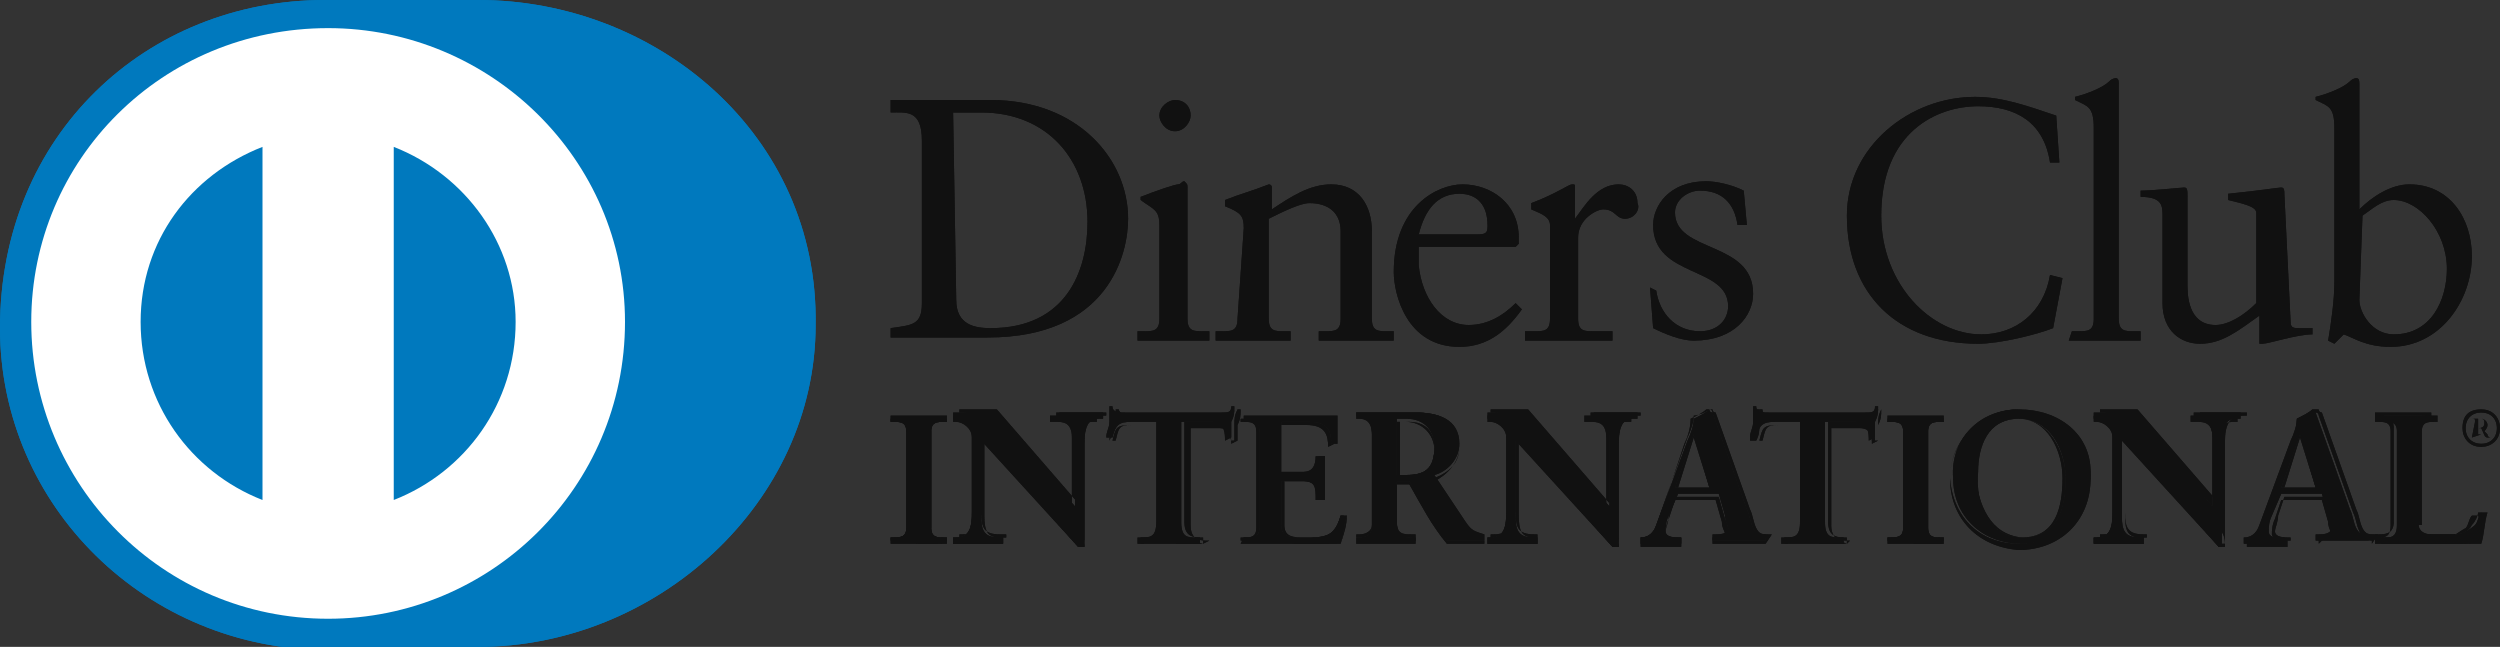 <?xml version="1.0" encoding="utf-8"?>
<!-- Generator: Adobe Illustrator 25.0.1, SVG Export Plug-In . SVG Version: 6.00 Build 0)  -->
<svg version="1.1" id="Layer_1" xmlns="http://www.w3.org/2000/svg" xmlns:xlink="http://www.w3.org/1999/xlink" x="0px" y="0px"
	 width="80px" height="20.7px" viewBox="0 0 80 20.7" style="enable-background:new 0 0 80 20.7;" xml:space="preserve">
<rect x="0" y="0" width="80" height="20.7" fill="#333333" stroke="none"/>
<style type="text/css">
	.st0{fill:#0079BE;}
	.st1{fill:#FFFFFF;}
	.st2{fill:#111111;}
</style>
<g id="__x0023_Layer_x0020_1">
	<path class="st0" d="M15.3,20.7c5.7,0,10.8-4.6,10.8-10.3C26.2,4.3,21,0,15.3,0h-4.9C4.7,0,0,4.3,0,10.5c0,5.7,4.7,10.3,10.5,10.3
		H15.3z"/>
	<path class="st1" d="M10.5,0.9C5.2,0.9,1,5.1,1,10.3c0,5.2,4.2,9.5,9.5,9.5c5.2,0,9.5-4.2,9.5-9.5C20,5.1,15.7,0.9,10.5,0.9z
		 M4.5,10.3L4.5,10.3c0-2.6,1.6-4.7,3.9-5.6V16C6.1,15.1,4.5,12.9,4.5,10.3z M12.6,16L12.6,16V4.7c2.3,0.9,3.9,3.1,3.9,5.6
		C16.5,12.9,14.9,15.1,12.6,16z"/>
	<path class="st2" d="M29.5,4.5c0-1-0.5-0.9-1-0.9V3.2c0.4,0,0.9,0,1.3,0c0.5,0,1.1,0,1.9,0c2.8,0,4.4,1.9,4.4,3.8
		c0,1.1-0.6,3.8-4.5,3.8c-0.6,0-1.1,0-1.6,0c-0.5,0-1,0-1.5,0v-0.3c0.7-0.1,1-0.1,1-0.8L29.5,4.5L29.5,4.5z M30.6,9.6L30.6,9.6
		c0,0.8,0.6,0.9,1.1,0.9c2.4,0,3.1-1.8,3.1-3.4c0-2-1.3-3.5-3.4-3.5c-0.4,0-0.7,0-0.9,0L30.6,9.6L30.6,9.6z"/>
	<path class="st2" d="M36.4,10.6h0.2c0.3,0,0.5,0,0.5-0.4v-3c0-0.5-0.2-0.5-0.6-0.8V6.3c0.5-0.2,1.1-0.4,1.2-0.4
		c0.1,0,0.1-0.1,0.2-0.1C38,5.9,38,5.9,38,6v4.2c0,0.4,0.2,0.4,0.5,0.4h0.2v0.3c-0.4,0-0.8,0-1.1,0c-0.4,0-0.8,0-1.2,0L36.4,10.6
		L36.4,10.6z M37.6,4.2L37.6,4.2c-0.3,0-0.5-0.3-0.5-0.5c0-0.3,0.3-0.5,0.5-0.5c0.3,0,0.5,0.2,0.5,0.5C38.1,3.9,37.9,4.2,37.6,4.2z"
		/>
	<path class="st2" d="M39.8,7.3c0-0.4-0.1-0.5-0.6-0.7V6.4c0.5-0.2,0.9-0.3,1.4-0.5c0,0,0.1,0,0.1,0.1v0.7c0.6-0.4,1.2-0.8,1.9-0.8
		c0.9,0,1.3,0.7,1.3,1.5v2.8c0,0.4,0.2,0.4,0.5,0.4h0.2v0.3c-0.4,0-0.8,0-1.2,0c-0.4,0-0.8,0-1.2,0v-0.3h0.2c0.3,0,0.5,0,0.5-0.4
		V7.4c0-0.6-0.4-0.9-1-0.9c-0.3,0-0.9,0.3-1.3,0.5v3.2c0,0.4,0.2,0.4,0.5,0.4h0.2v0.3c-0.4,0-0.8,0-1.2,0c-0.4,0-0.8,0-1.2,0v-0.3
		h0.2c0.3,0,0.5,0,0.5-0.4L39.8,7.3L39.8,7.3z"/>
	<path class="st2" d="M45.4,7.9c0,0.1,0,0.3,0,0.6c0.1,1,0.7,1.9,1.6,1.9c0.6,0,1.1-0.3,1.5-0.7l0.2,0.2c-0.5,0.7-1.1,1.2-2,1.2
		c-1.7,0-2.1-1.7-2.1-2.4c0-2.1,1.4-2.8,2.2-2.8c0.9,0,1.8,0.6,1.8,1.7c0,0.1,0,0.1,0,0.2l-0.1,0.1H45.4L45.4,7.9z M47.3,7.5
		L47.3,7.5c0.3,0,0.3-0.1,0.3-0.3c0-0.6-0.3-1-0.9-1c-0.7,0-1.1,0.5-1.3,1.3H47.3L47.3,7.5z"/>
	<path class="st2" d="M48.8,10.6h0.3c0.3,0,0.5,0,0.5-0.4V7.2c0-0.3-0.4-0.4-0.6-0.5V6.5c0.8-0.3,1.2-0.6,1.3-0.6
		c0.1,0,0.1,0,0.1,0.1v1h0c0.3-0.4,0.7-1.1,1.4-1.1c0.3,0,0.6,0.2,0.6,0.6C52.5,6.7,52.3,7,52,7c-0.3,0-0.3-0.3-0.7-0.3
		c-0.2,0-0.8,0.3-0.8,0.9v2.6c0,0.4,0.2,0.4,0.5,0.4h0.6v0.3c-0.6,0-1.1,0-1.5,0c-0.4,0-0.9,0-1.3,0L48.8,10.6L48.8,10.6z"/>
	<path class="st2" d="M53,9.3c0.1,0.7,0.6,1.3,1.4,1.3c0.6,0,0.9-0.4,0.9-0.8c0-1.3-2.4-0.9-2.4-2.6c0-0.6,0.5-1.4,1.7-1.4
		c0.3,0,0.8,0.1,1.2,0.3l0.1,1.1h-0.3c-0.1-0.7-0.5-1.1-1.2-1.1c-0.4,0-0.8,0.3-0.8,0.7c0,1.3,2.5,0.9,2.5,2.6
		c0,0.7-0.6,1.5-1.9,1.5c-0.4,0-0.9-0.2-1.3-0.4l-0.1-1.3L53,9.3L53,9.3z"/>
	<path class="st2" d="M65.9,5.2h-0.3c-0.2-1.3-1.1-1.8-2.3-1.8c-1.3,0-3.1,0.8-3.1,3.5c0,2.2,1.6,3.8,3.2,3.8c1.1,0,2-0.7,2.2-1.9
		L66,8.9l-0.3,1.6C65.2,10.7,64,11,63.3,11c-2.6,0-4.2-1.6-4.2-4.1c0-2.2,2-3.8,4.1-3.8c0.9,0,1.7,0.3,2.6,0.6L65.9,5.2L65.9,5.2z"
		/>
	<path class="st2" d="M66.3,10.6h0.2c0.3,0,0.5,0,0.5-0.4V4.1c0-0.7-0.2-0.7-0.6-0.9V3.1c0.4-0.1,0.9-0.3,1.1-0.5
		c0.1-0.1,0.2-0.1,0.2-0.1c0.1,0,0.1,0.1,0.1,0.2v7.5c0,0.4,0.2,0.4,0.5,0.4h0.2v0.3c-0.4,0-0.8,0-1.1,0c-0.4,0-0.8,0-1.2,0
		L66.3,10.6L66.3,10.6z"/>
	<path class="st2" d="M73.3,10.3c0,0.2,0.1,0.2,0.3,0.2c0.1,0,0.3,0,0.4,0v0.2c-0.5,0-1.4,0.3-1.6,0.3l-0.1,0v-0.9
		c-0.7,0.5-1.2,0.9-1.9,0.9c-0.6,0-1.2-0.4-1.2-1.3V6.9c0-0.3,0-0.6-0.7-0.6V6.1c0.4,0,1.3-0.1,1.4-0.1c0.1,0,0.1,0.1,0.1,0.3v2.8
		c0,0.3,0,1.3,0.9,1.3c0.4,0,0.9-0.3,1.3-0.7V6.8c0-0.2-0.5-0.3-0.9-0.4V6.2c1-0.1,1.6-0.2,1.7-0.2c0.1,0,0.1,0.1,0.1,0.2L73.3,10.3
		L73.3,10.3z"/>
	<path class="st2" d="M75.5,6.7c0.4-0.4,1-0.8,1.6-0.8c1.3,0,2,1.1,2,2.3c0,1.4-1,2.9-2.6,2.9c-0.8,0-1.2-0.3-1.5-0.4l-0.3,0.3
		l-0.2-0.1c0.1-0.6,0.2-1.3,0.2-1.9V4.1c0-0.7-0.2-0.7-0.6-0.9V3.1c0.4-0.1,0.9-0.3,1.1-0.5c0.1-0.1,0.2-0.1,0.2-0.1
		c0.1,0,0.1,0.1,0.1,0.2L75.5,6.7L75.5,6.7L75.5,6.7z M75.5,9.6L75.5,9.6c0,0.4,0.4,1.1,1.1,1.1c1.2,0,1.7-1.1,1.7-2.1
		c0-1.2-0.9-2.2-1.7-2.2c-0.4,0-0.7,0.3-1,0.5L75.5,9.6L75.5,9.6z"/>
	<path class="st2" d="M28.5,17.2L28.5,17.2c0.3,0,0.5,0,0.5-0.3v-3.1c0-0.3-0.2-0.3-0.4-0.3h-0.1v-0.2c0.2,0,0.6,0,0.9,0
		c0.3,0,0.7,0,0.9,0v0.2h-0.1c-0.2,0-0.4,0-0.4,0.3v3.1c0,0.3,0.2,0.3,0.4,0.3h0.1v0.2c-0.3,0-0.6,0-0.9,0c-0.3,0-0.6,0-0.9,0
		L28.5,17.2L28.5,17.2z"/>
	<path class="st2" d="M30.3,17.4c-0.3,0-0.6,0-0.9,0c-0.3,0-0.6,0-0.9,0h0v0v-0.2v0h0h0.1c0.2,0,0.4,0,0.4-0.3v-3.1
		c0-0.3-0.2-0.3-0.4-0.3h-0.1v0v-0.2h0c0.2,0,0.6,0,0.9,0c0.3,0,0.7,0,0.9,0h0v0v0.2h0h-0.1c-0.2,0-0.4,0-0.4,0.3v3.1
		c0,0.3,0.2,0.3,0.4,0.3h0.1v0L30.3,17.4L30.3,17.4L30.3,17.4z M30.3,17.4L30.3,17.4v-0.1h-0.1c-0.2,0-0.5,0-0.5-0.4v-3.1
		c0-0.3,0.3-0.4,0.5-0.4h0.1v-0.1c-0.3,0-0.6,0-0.9,0c-0.3,0-0.6,0-0.9,0v0.1h0.1c0.2,0,0.5,0,0.5,0.4v3.1c0,0.3-0.3,0.4-0.5,0.4
		h-0.1v0.1c0.2,0,0.6,0,0.8,0C29.6,17.3,30,17.4,30.3,17.4L30.3,17.4z"/>
	<path class="st2" d="M34.4,16.2L34.4,16.2l0-2.2c0-0.5-0.3-0.6-0.5-0.6h-0.1v-0.2c0.3,0,0.6,0,0.8,0c0.2,0,0.5,0,0.7,0v0.2h-0.1
		c-0.2,0-0.5,0-0.5,0.8v2.7c0,0.2,0,0.4,0,0.6h-0.2l-3.1-3.4v2.4c0,0.5,0.1,0.7,0.6,0.7h0.1v0.2c-0.3,0-0.5,0-0.8,0
		c-0.3,0-0.5,0-0.8,0v-0.2h0.1c0.4,0,0.5-0.3,0.5-0.8v-2.5c0-0.3-0.3-0.5-0.5-0.5h-0.1v-0.2c0.2,0,0.5,0,0.7,0c0.2,0,0.4,0,0.5,0
		L34.4,16.2L34.4,16.2z"/>
	<path class="st2" d="M34.7,17.5l-0.2,0l-3-3.4v2.4c0,0.5,0.1,0.7,0.5,0.7h0.1v0v0.2h0c-0.3,0-0.5,0-0.8,0c-0.3,0-0.5,0-0.8,0h0v0
		v-0.2h0h0.1c0.4,0,0.5-0.3,0.5-0.7v-2.5c0-0.3-0.3-0.5-0.5-0.5h-0.1v0v-0.2h0c0.2,0,0.5,0,0.7,0c0.2,0,0.3,0,0.5,0l2.6,2.9V14
		c0-0.5-0.3-0.5-0.5-0.5h-0.2v0v-0.2h0c0.3,0,0.6,0,0.8,0c0.2,0,0.5,0,0.7,0h0v0v0.2h0h-0.1c-0.2,0-0.5,0-0.5,0.7v2.7
		C34.7,17.1,34.7,17.3,34.7,17.5L34.7,17.5L34.7,17.5L34.7,17.5z M34.5,17.4L34.5,17.4h0.2c0-0.2,0-0.4,0-0.6v-2.7
		c0-0.7,0.3-0.8,0.6-0.8h0.1v-0.1c-0.2,0-0.5,0-0.7,0c-0.3,0-0.5,0-0.8,0l0,0.1h0.1c0.2,0,0.5,0.1,0.5,0.6l0,2.2l0,0l0,0l-2.6-3
		c-0.2,0-0.3,0-0.5,0c-0.2,0-0.4,0-0.7,0l0,0.1h0.1c0.3,0,0.6,0.2,0.6,0.6v2.5c0,0.5-0.1,0.8-0.6,0.8l-0.1,0v0.1c0.3,0,0.5,0,0.8,0
		c0.2,0,0.5,0,0.7,0v-0.1H32c-0.5,0-0.6-0.2-0.6-0.7V14L34.5,17.4L34.5,17.4z M34.4,16.2L34.4,16.2L34.4,16.2L34.4,16.2z M34.3,16.2
		L34.3,16.2L34.3,16.2L34.3,16.2L34.3,16.2z"/>
	<path class="st2" d="M36.2,13.5c-0.4,0-0.5,0.1-0.6,0.5h-0.2c0-0.2,0.1-0.3,0.1-0.5c0-0.2,0-0.3,0-0.5h0.1c0,0.2,0.2,0.2,0.4,0.2
		h3.1c0.2,0,0.3,0,0.3-0.2l0.1,0c0,0.2,0,0.3-0.1,0.5c0,0.2,0,0.3,0,0.5l-0.2,0.1c0-0.2,0-0.6-0.4-0.6h-1v3.2c0,0.5,0.2,0.5,0.5,0.5
		h0.1v0.2c-0.2,0-0.6,0-1,0c-0.4,0-0.8,0-1,0v-0.2h0.1c0.3,0,0.5,0,0.5-0.5v-3.2L36.2,13.5L36.2,13.5z"/>
	<path class="st2" d="M38.5,17.4c-0.2,0-0.6,0-1,0c-0.4,0-0.8,0-1,0h0v0v-0.2h0h0.1c0.3,0,0.5,0,0.5-0.5v-3.1h-0.9v0v0h1v3.2
		c0,0.5-0.2,0.5-0.5,0.5h-0.1v0.1c0.2,0,0.6,0,1,0C37.9,17.3,38.2,17.3,38.5,17.4l0-0.2h-0.1c-0.3,0-0.5-0.1-0.5-0.5v-3.2h1
		c0.4,0,0.4,0.3,0.5,0.6l0.1,0c0-0.2,0-0.3,0-0.5c0-0.2,0-0.3,0.1-0.5l-0.1,0c0,0.2-0.2,0.2-0.3,0.2H36h0c-0.1,0-0.3,0-0.3-0.2h-0.1
		c0,0.2,0,0.3,0,0.5c0,0.2,0,0.3-0.1,0.5h0.1c0.1-0.4,0.1-0.5,0.6-0.5v0v0c-0.4,0-0.4,0.1-0.5,0.5l0,0h0h-0.2l0,0
		c0-0.2,0.1-0.3,0.1-0.5c0-0.2,0-0.3,0-0.5v0h0h0.2l0,0c0,0.1,0.2,0.2,0.3,0.2h0h3.1c0.2,0,0.3,0,0.3-0.2l0,0l0,0l0.2,0l0,0
		c0,0.2,0,0.3-0.1,0.5c0,0.2,0,0.3,0,0.5v0l0,0l-0.2,0.1l0,0c0-0.2,0-0.5-0.4-0.5h-0.9v3.1c0,0.4,0.2,0.5,0.5,0.5h0.1v0L38.5,17.4
		L38.5,17.4L38.5,17.4z"/>
	<path class="st2" d="M39.8,17.2L39.8,17.2c0.3,0,0.5,0,0.5-0.3v-3.1c0-0.3-0.2-0.3-0.4-0.3h-0.1v-0.2c0.4,0,1,0,1.5,0
		c0.5,0,1.1,0,1.5,0c0,0.3,0,0.6,0,0.9l-0.2,0c0-0.4-0.1-0.7-0.7-0.7H41v1.6h0.7c0.4,0,0.4-0.2,0.5-0.5h0.2c0,0.2,0,0.5,0,0.7
		c0,0.2,0,0.5,0,0.7l-0.2,0c0-0.4-0.1-0.6-0.5-0.6H41v1.4c0,0.4,0.3,0.4,0.7,0.4c0.7,0,1,0,1.2-0.7l0.2,0c-0.1,0.3-0.1,0.6-0.2,0.9
		c-0.4,0-1.1,0-1.6,0c-0.5,0-1.2,0-1.6,0L39.8,17.2L39.8,17.2z"/>
	<path class="st2" d="M42.9,17.4c-0.4,0-1.1,0-1.6,0c-0.5,0-1.2,0-1.6,0h0v0v-0.2v0h0h0.1c0.2,0,0.4,0,0.4-0.3v-3.1
		c0-0.3-0.2-0.3-0.4-0.3h-0.1v0v-0.2h0c0.4,0,1,0,1.5,0c0.5,0,1.1,0,1.5,0h0l0,0c0,0.1,0,0.2,0,0.3c0,0.2,0,0.4,0,0.6l0,0l0,0
		l-0.2,0.1l0,0c0-0.4-0.1-0.7-0.7-0.7h-0.8l0,1.5h0.7c0.3,0,0.4-0.2,0.4-0.5l0,0h0h0.2l0,0c0,0.2,0,0.5,0,0.7c0,0.2,0,0.4,0,0.7l0,0
		l0,0l-0.2,0l0,0c0-0.4,0-0.6-0.4-0.6l-0.7,0v1.4c0,0.4,0.3,0.4,0.7,0.4c0.7,0,1,0,1.2-0.7l0,0l0,0l0.2,0l0,0
		C43.1,16.8,43,17.1,42.9,17.4L42.9,17.4L42.9,17.4L42.9,17.4z M42.9,17.4L42.9,17.4c0.1-0.3,0.1-0.6,0.2-0.9l-0.1,0
		c-0.2,0.7-0.5,0.7-1.2,0.7c-0.4,0-0.7,0-0.7-0.4v-1.4h0.7c0.4,0,0.5,0.2,0.5,0.6l0.1,0c0-0.2,0-0.4,0-0.7c0-0.2,0-0.4,0-0.7h-0.1
		c0,0.3-0.1,0.5-0.5,0.5H41v-1.6h0.9c0.6,0,0.7,0.3,0.7,0.7l0.1,0c0-0.2,0-0.4,0-0.6c0-0.1,0-0.2,0-0.3c-0.4,0-1,0-1.5,0
		c-0.5,0-1.1,0-1.5,0v0.1h0.1c0.2,0,0.5,0,0.5,0.4v3.1c0,0.3-0.3,0.4-0.5,0.4h-0.1v0.1c0.3,0,1,0,1.6,0
		C41.9,17.3,42.5,17.4,42.9,17.4L42.9,17.4z"/>
	<path class="st2" d="M43.9,13.9c0-0.4-0.2-0.5-0.4-0.5h-0.1v-0.2c0.2,0,0.6,0,0.9,0c0.4,0,0.6,0,1,0c0.7,0,1.4,0.2,1.4,1
		c0,0.5-0.4,0.9-0.8,1l1,1.5c0.2,0.3,0.3,0.3,0.6,0.4v0.2c-0.2,0-0.4,0-0.6,0c-0.2,0-0.4,0-0.6,0c-0.5-0.6-0.8-1.2-1.2-1.9h-0.4v1.3
		c0,0.5,0.2,0.5,0.5,0.5h0.1v0.2c-0.3,0-0.7,0-1,0c-0.3,0-0.6,0-0.9,0v-0.2h0.1c0.2,0,0.4-0.1,0.4-0.3L43.9,13.9L43.9,13.9z
		 M44.7,15.2L44.7,15.2H45c0.6,0,0.9-0.2,0.9-0.9c0-0.5-0.3-0.9-0.9-0.9c-0.2,0-0.3,0-0.3,0L44.7,15.2L44.7,15.2z"/>
	<path class="st2" d="M47.5,17.4c-0.2,0-0.4,0-0.6,0c-0.2,0-0.4,0-0.6,0c-0.5-0.6-0.8-1.2-1.2-1.9h-0.4v1.2c0,0.4,0.2,0.4,0.5,0.4
		h0.1v0v0.2h0c-0.3,0-0.7,0-1,0c-0.3,0-0.6,0-0.9,0h0v0v-0.2h0h0.1c0.2,0,0.4-0.1,0.4-0.3v-3c0-0.4-0.2-0.4-0.4-0.4h-0.1v0v-0.2h0
		c0.2,0,0.6,0,0.9,0c0.4,0,0.6,0,1,0c0.7,0,1.4,0.2,1.4,1.1c0,0.5-0.4,0.9-0.8,1.1l1,1.5c0.2,0.2,0.3,0.3,0.6,0.3l0,0v0L47.5,17.4
		L47.5,17.4L47.5,17.4z M44.7,15.4L44.7,15.4h0.4l0,0c0.4,0.7,0.8,1.3,1.2,1.9c0.2,0,0.4,0,0.6,0c0.2,0,0.4,0,0.6,0v-0.1
		c-0.3,0-0.4-0.1-0.6-0.4l-1-1.5l0,0c0.5-0.2,0.8-0.5,0.8-1c0-0.8-0.6-1-1.4-1c-0.3,0-0.6,0-1,0c-0.3,0-0.7,0-0.9,0v0.1h0.1
		c0.2,0,0.4,0,0.4,0.5v3c0,0.2-0.2,0.3-0.4,0.3h-0.1v0.1c0.3,0,0.6,0,0.8,0c0.3,0,0.7,0,1,0v-0.1h-0.1c-0.3,0-0.5,0-0.5-0.5
		L44.7,15.4L44.7,15.4L44.7,15.4z M44.7,15.3L44.7,15.3L44.7,15.3l0-1.8l0,0c0.1,0,0.2,0,0.3,0c0.5,0,0.9,0.4,0.9,0.9
		c0,0.7-0.3,0.9-0.9,0.9L44.7,15.3L44.7,15.3z M45,15.2L45,15.2c0.6,0,0.9-0.2,0.9-0.9c0-0.5-0.3-0.8-0.8-0.8c-0.2,0-0.2,0-0.3,0
		v1.7H45L45,15.2z"/>
	<path class="st2" d="M51.5,16.2L51.5,16.2l0-2.2c0-0.5-0.3-0.6-0.5-0.6h-0.1v-0.2c0.3,0,0.6,0,0.8,0c0.2,0,0.5,0,0.7,0v0.2h-0.1
		c-0.2,0-0.5,0-0.5,0.8v2.7c0,0.2,0,0.4,0,0.6h-0.2l-3.1-3.4v2.4c0,0.5,0.1,0.7,0.6,0.7h0.1v0.2c-0.3,0-0.5,0-0.8,0
		c-0.3,0-0.5,0-0.8,0v-0.2h0.1c0.4,0,0.5-0.3,0.5-0.8v-2.5c0-0.3-0.3-0.5-0.5-0.5h-0.1v-0.2c0.2,0,0.5,0,0.7,0c0.2,0,0.3,0,0.5,0
		L51.5,16.2L51.5,16.2z"/>
	<path class="st2" d="M51.8,17.5l-0.2,0l-3-3.4v2.4c0,0.5,0.1,0.7,0.5,0.7h0.1v0v0.2h0c-0.3,0-0.5,0-0.8,0c-0.3,0-0.5,0-0.8,0h0v0
		v-0.2h0h0.1c0.4,0,0.5-0.3,0.5-0.7v-2.5c0-0.3-0.3-0.5-0.5-0.5h-0.1v0v-0.2h0c0.2,0,0.5,0,0.7,0c0.2,0,0.3,0,0.5,0l2.6,2.9V14
		c0-0.5-0.3-0.5-0.5-0.5h-0.2v0v-0.2h0c0.3,0,0.6,0,0.8,0c0.2,0,0.5,0,0.7,0h0v0v0.2h0h-0.1c-0.2,0-0.5,0-0.5,0.7v2.7
		C51.8,17.1,51.8,17.3,51.8,17.5L51.8,17.5L51.8,17.5L51.8,17.5z M51.6,17.4L51.6,17.4h0.2c0-0.2,0-0.4,0-0.6v-2.7
		c0-0.7,0.3-0.8,0.6-0.8h0.1v-0.1c-0.2,0-0.5,0-0.7,0c-0.3,0-0.5,0-0.8,0v0.1H51c0.2,0,0.5,0.1,0.5,0.6l0,2.2l0,0l0,0l-2.6-3
		c-0.2,0-0.3,0-0.5,0c-0.2,0-0.4,0-0.7,0v0.1h0.1c0.3,0,0.6,0.2,0.6,0.6v2.5c0,0.5-0.1,0.8-0.6,0.8l-0.1,0v0.1c0.3,0,0.5,0,0.8,0
		c0.2,0,0.5,0,0.7,0v-0.1h-0.1c-0.5,0-0.6-0.2-0.6-0.7V14L51.6,17.4L51.6,17.4z M51.5,16.2L51.5,16.2L51.5,16.2L51.5,16.2z
		 M51.5,16.2L51.5,16.2L51.5,16.2L51.5,16.2L51.5,16.2z"/>
	<path class="st2" d="M53.4,16.5c-0.1,0.2-0.1,0.4-0.1,0.5c0,0.2,0.2,0.2,0.4,0.2h0.1v0.2c-0.2,0-0.5,0-0.7,0c-0.2,0-0.4,0-0.6,0
		v-0.2h0c0.2,0,0.4-0.1,0.5-0.4l1-2.7c0.1-0.2,0.2-0.5,0.2-0.7c0.2-0.1,0.4-0.2,0.5-0.3c0,0,0,0,0,0c0,0,0,0,0,0c0,0,0,0.1,0.1,0.1
		l1.1,3.1c0.1,0.2,0.1,0.4,0.2,0.6c0.1,0.2,0.2,0.2,0.4,0.2h0v0.2c-0.3,0-0.5,0-0.8,0c-0.3,0-0.6,0-0.9,0v-0.2h0.1
		c0.1,0,0.4,0,0.4-0.2c0-0.1-0.1-0.2-0.1-0.4l-0.2-0.7h-1.3L53.4,16.5L53.4,16.5z M54.2,13.9L54.2,13.9L54.2,13.9l-0.6,1.7h1.1
		L54.2,13.9z"/>
	<path class="st2" d="M56.5,17.4c-0.3,0-0.5,0-0.8,0c-0.3,0-0.6,0-0.9,0l0,0v0v-0.2h0h0.1c0.1,0,0.3,0,0.3-0.1
		c0-0.1-0.1-0.2-0.1-0.4l-0.2-0.7h-1.3l-0.2,0.6c-0.1,0.2-0.1,0.4-0.1,0.5c0,0.1,0.2,0.2,0.4,0.2h0.1v0v0.2l0,0c-0.2,0-0.5,0-0.7,0
		c-0.2,0-0.4,0-0.6,0l0,0v0v-0.2h0h0c0.2,0,0.4-0.1,0.5-0.4l0.9-2.7c0.1-0.2,0.2-0.5,0.2-0.8c0.2-0.1,0.4-0.2,0.5-0.3c0,0,0,0,0.1,0
		c0,0,0,0,0.1,0c0,0,0,0.1,0.1,0.1l1.1,3.1c0.1,0.2,0.1,0.4,0.2,0.6c0.1,0.2,0.2,0.2,0.4,0.2h0.1v0L56.5,17.4L56.5,17.4L56.5,17.4z
		 M54.8,17.3L54.8,17.3c0.3,0,0.6,0,0.9,0c0.3,0,0.5,0,0.8,0v-0.1h0c-0.2,0-0.3-0.1-0.4-0.3c-0.1-0.2-0.1-0.4-0.2-0.6l-1.1-3.1
		c0,0,0-0.1-0.1-0.1c0,0,0,0,0,0h0c0,0,0,0,0,0c-0.1,0.1-0.4,0.2-0.5,0.2c0,0.2-0.1,0.5-0.2,0.7L53,16.8c-0.1,0.3-0.3,0.4-0.5,0.4h0
		v0.1c0.2,0,0.4,0,0.6,0c0.2,0,0.5,0,0.7,0v-0.1h0c-0.2,0-0.5,0-0.5-0.2c0-0.1,0.1-0.3,0.1-0.5l0,0l0,0l0.2-0.6h1.4l0.2,0.7
		c0.1,0.2,0.1,0.3,0.1,0.4c0,0.2-0.3,0.2-0.4,0.2h0L54.8,17.3L54.8,17.3z M53.6,15.6L53.6,15.6l0.6-1.7h0h0v0l0,0l0,0v0h0l0.6,1.7
		H53.6z M53.7,15.6L53.7,15.6h1L54.2,14L53.7,15.6z M54.2,13.9L54.2,13.9L54.2,13.9L54.2,13.9z"/>
	<path class="st2" d="M56.8,13.5c-0.4,0-0.5,0.1-0.6,0.5h-0.2c0-0.2,0.1-0.3,0.1-0.5c0-0.2,0-0.3,0-0.5h0.1c0,0.2,0.2,0.2,0.4,0.2
		h3.1c0.2,0,0.3,0,0.3-0.2l0.1,0c0,0.2,0,0.3-0.1,0.5c0,0.2,0,0.3,0,0.5l-0.2,0.1c0-0.2,0-0.6-0.4-0.6h-1v3.2c0,0.5,0.2,0.5,0.5,0.5
		h0.1v0.2c-0.2,0-0.6,0-1,0c-0.4,0-0.8,0-1,0v-0.2h0.1c0.3,0,0.5,0,0.5-0.5v-3.2L56.8,13.5L56.8,13.5z"/>
	<path class="st2" d="M59.1,17.4c-0.2,0-0.6,0-1,0c-0.4,0-0.8,0-1,0h0v0v-0.2h0h0.1c0.3,0,0.5,0,0.5-0.5l0-3.1h-0.9v0v0h1v3.2
		c0,0.5-0.2,0.5-0.5,0.5h-0.1v0.1c0.2,0,0.6,0,1,0C58.5,17.3,58.9,17.3,59.1,17.4l0-0.2H59c-0.3,0-0.5-0.1-0.5-0.5v-3.2h1
		c0.4,0,0.5,0.3,0.5,0.6l0.1,0c0-0.2,0-0.3,0-0.5c0-0.2,0-0.3,0.1-0.5l-0.1,0c0,0.2-0.2,0.2-0.3,0.2h-3.1h0c-0.1,0-0.3,0-0.3-0.2
		h-0.1c0,0.2,0,0.3,0,0.5c0,0.2,0,0.3-0.1,0.5h0.1c0.1-0.4,0.1-0.5,0.6-0.5v0v0c-0.4,0-0.4,0.1-0.5,0.5l0,0h0H56l0,0
		c0-0.2,0.1-0.3,0.1-0.5c0-0.2,0-0.3,0-0.5v0h0h0.2l0,0c0,0.1,0.1,0.2,0.3,0.2l0,0h3.1c0.2,0,0.3,0,0.3-0.2l0,0l0,0l0.2,0l0,0
		c0,0.2,0,0.3-0.1,0.5c0,0.2,0,0.3,0,0.5v0l0,0l-0.2,0.1l0,0c0-0.2,0-0.5-0.4-0.5h-0.9v3.1c0,0.4,0.2,0.5,0.5,0.5h0.1v0L59.1,17.4
		L59.1,17.4L59.1,17.4z"/>
	<path class="st2" d="M60.4,17.2L60.4,17.2c0.3,0,0.5,0,0.5-0.3v-3.1c0-0.3-0.2-0.3-0.4-0.3h-0.1v-0.2c0.2,0,0.6,0,0.9,0
		c0.3,0,0.7,0,0.9,0v0.2h-0.1c-0.2,0-0.4,0-0.4,0.3v3.1c0,0.3,0.2,0.3,0.4,0.3h0.1v0.2c-0.3,0-0.6,0-0.9,0c-0.3,0-0.6,0-0.9,0
		L60.4,17.2L60.4,17.2z"/>
	<path class="st2" d="M62.2,17.4c-0.3,0-0.6,0-0.9,0c-0.3,0-0.6,0-0.9,0h0v0v-0.2v0h0h0.1c0.2,0,0.4,0,0.4-0.3v-3.1
		c0-0.3-0.2-0.3-0.4-0.3h-0.1v0v-0.2h0c0.2,0,0.6,0,0.9,0c0.3,0,0.7,0,0.9,0h0v0v0.2h0h-0.1c-0.2,0-0.4,0-0.4,0.3v3.1
		c0,0.3,0.2,0.3,0.4,0.3h0.1v0L62.2,17.4L62.2,17.4L62.2,17.4z M62.2,17.4L62.2,17.4v-0.1h-0.1c-0.2,0-0.5,0-0.5-0.4v-3.1
		c0-0.3,0.3-0.4,0.5-0.4h0.1v-0.1c-0.3,0-0.6,0-0.9,0c-0.3,0-0.6,0-0.9,0v0.1h0.1c0.2,0,0.5,0,0.5,0.4v3.1c0,0.3-0.3,0.4-0.5,0.4
		h-0.1v0.1c0.2,0,0.6,0,0.8,0C61.6,17.3,61.9,17.3,62.2,17.4L62.2,17.4z"/>
	<path class="st2" d="M64.6,13.1c1.3,0,2.3,0.8,2.3,2c0,1.4-1,2.3-2.2,2.3c-1.3,0-2.2-0.9-2.2-2.1C62.4,14.1,63.3,13.1,64.6,13.1
		L64.6,13.1z M64.7,17.2L64.7,17.2c1.2,0,1.4-1,1.4-1.9c0-0.9-0.5-1.9-1.5-1.9c-1,0-1.3,0.9-1.3,1.7C63.2,16.2,63.7,17.2,64.7,17.2
		L64.7,17.2z"/>
	<path class="st2" d="M62.4,15.3c0-1.2,1-2.2,2.2-2.2v0v0C63.4,13.2,62.4,14.1,62.4,15.3c0.1,1.3,1,2.1,2.2,2.1
		c1.3,0,2.2-0.9,2.2-2.2c0-1.2-1-2-2.2-2v0v0c1.3,0,2.3,0.8,2.3,2.1c0,1.4-1,2.3-2.3,2.3C63.3,17.5,62.4,16.6,62.4,15.3L62.4,15.3
		L62.4,15.3z M63.2,15.1L63.2,15.1c0-0.8,0.3-1.7,1.4-1.7c1,0,1.5,1.1,1.5,1.9c0,0.9-0.2,1.9-1.4,1.9v0v0c1.1,0,1.3-1,1.3-1.9
		c0-0.9-0.5-1.9-1.4-1.9C63.6,13.4,63.2,14.3,63.2,15.1c0.1,1.1,0.5,2,1.5,2.1v0v0C63.7,17.2,63.2,16.2,63.2,15.1L63.2,15.1z"/>
	<path class="st2" d="M70.8,16.2L70.8,16.2l0-2.2c0-0.5-0.3-0.6-0.5-0.6h-0.1v-0.2c0.3,0,0.6,0,0.8,0c0.2,0,0.5,0,0.7,0v0.2h-0.1
		c-0.2,0-0.5,0-0.5,0.8v2.7c0,0.2,0,0.4,0,0.6H71l-3.1-3.4v2.4c0,0.5,0.1,0.7,0.6,0.7h0.1v0.2c-0.3,0-0.5,0-0.8,0
		c-0.3,0-0.5,0-0.8,0v-0.2h0.1c0.4,0,0.5-0.3,0.5-0.8v-2.5c0-0.3-0.3-0.5-0.5-0.5H67v-0.2c0.2,0,0.5,0,0.7,0c0.2,0,0.3,0,0.5,0
		L70.8,16.2L70.8,16.2z"/>
	<path class="st2" d="M71.2,17.5l-0.2,0l-3-3.4v2.4c0,0.5,0.1,0.7,0.5,0.7h0.1v0v0.2h0c-0.3,0-0.5,0-0.8,0c-0.3,0-0.5,0-0.8,0h0v0
		v-0.2h0h0.1c0.4,0,0.5-0.3,0.5-0.7v-2.5c0-0.3-0.3-0.5-0.5-0.5H67v0v-0.2h0c0.2,0,0.5,0,0.7,0c0.2,0,0.3,0,0.5,0l2.6,2.9V14
		c0-0.5-0.3-0.5-0.5-0.5h-0.2v0v-0.2h0c0.3,0,0.6,0,0.8,0c0.2,0,0.5,0,0.7,0h0v0v0.2h0h-0.1c-0.2,0-0.5,0-0.5,0.7v2.7
		C71.2,17.1,71.2,17.3,71.2,17.5L71.2,17.5L71.2,17.5L71.2,17.5z M71,17.4L71,17.4h0.2c0-0.2,0-0.4,0-0.6v-2.7
		c0-0.7,0.3-0.8,0.6-0.8h0.1v-0.1c-0.2,0-0.5,0-0.7,0c-0.3,0-0.5,0-0.8,0v0.1h0.1c0.2,0,0.5,0.1,0.5,0.6l0,2.2l0,0l0,0l-2.6-3
		c-0.2,0-0.3,0-0.5,0c-0.2,0-0.4,0-0.7,0v0.1h0.1c0.3,0,0.6,0.2,0.6,0.6v2.5c0,0.5-0.1,0.8-0.6,0.8l-0.1,0v0.1c0.3,0,0.5,0,0.8,0
		c0.2,0,0.5,0,0.7,0v-0.1h-0.1c-0.5,0-0.6-0.2-0.6-0.7V14L71,17.4L71,17.4z M70.8,16.2L70.8,16.2L70.8,16.2L70.8,16.2z M70.8,16.2
		L70.8,16.2L70.8,16.2L70.8,16.2L70.8,16.2z"/>
	<path class="st2" d="M72.7,16.5c-0.1,0.2-0.1,0.4-0.1,0.5c0,0.2,0.2,0.2,0.4,0.2h0.1v0.2c-0.2,0-0.5,0-0.7,0c-0.2,0-0.4,0-0.6,0
		v-0.2h0c0.2,0,0.4-0.1,0.5-0.4l1-2.7c0.1-0.2,0.2-0.5,0.2-0.7c0.2-0.1,0.4-0.2,0.5-0.3c0,0,0,0,0,0c0,0,0,0,0,0c0,0,0,0.1,0.1,0.1
		l1.1,3.1c0.1,0.2,0.1,0.4,0.2,0.6c0.1,0.2,0.2,0.2,0.4,0.2h0v0.2c-0.3,0-0.5,0-0.8,0c-0.3,0-0.6,0-0.9,0v-0.2h0.1
		c0.1,0,0.4,0,0.4-0.2c0-0.1-0.1-0.2-0.1-0.4l-0.2-0.7h-1.3L72.7,16.5L72.7,16.5z M73.6,13.9L73.6,13.9L73.6,13.9L73,15.6h1.1
		L73.6,13.9z"/>
	<path class="st2" d="M75.9,17.4c-0.3,0-0.5,0-0.8,0c-0.3,0-0.6,0-0.9,0l0,0v0v-0.2h0h0.1c0.1,0,0.3,0,0.3-0.1
		c0-0.1-0.1-0.2-0.1-0.4l-0.2-0.7h-1.3l-0.2,0.6c-0.1,0.2-0.1,0.4-0.1,0.5c0,0.1,0.2,0.2,0.4,0.2h0.1v0v0.2l0,0c-0.2,0-0.5,0-0.7,0
		c-0.2,0-0.4,0-0.6,0l0,0v0v-0.2h0h0c0.2,0,0.4-0.1,0.5-0.4l0.9-2.7c0.1-0.2,0.2-0.5,0.2-0.8c0.2-0.1,0.4-0.2,0.5-0.3c0,0,0,0,0.1,0
		c0,0,0,0,0.1,0c0,0,0,0.1,0.1,0.1l1.1,3.1c0.1,0.2,0.1,0.4,0.2,0.6c0.1,0.2,0.2,0.2,0.4,0.2h0.1v0L75.9,17.4L75.9,17.4L75.9,17.4z
		 M74.2,17.4L74.2,17.4c0.3,0,0.6,0,0.9,0c0.3,0,0.5,0,0.8,0l0-0.1h0c-0.2,0-0.3-0.1-0.4-0.3c-0.1-0.2-0.1-0.4-0.2-0.6l-1.1-3.1
		c0,0,0-0.1-0.1-0.1c0,0,0,0,0,0h0c0,0,0,0,0,0c-0.1,0.1-0.4,0.2-0.5,0.2c0,0.2-0.1,0.5-0.2,0.7l-0.9,2.7c-0.1,0.3-0.3,0.4-0.5,0.4
		h0v0.1c0.2,0,0.4,0,0.6,0c0.2,0,0.5,0,0.7,0v-0.1h0c-0.2,0-0.5,0-0.5-0.2c0-0.1,0.1-0.3,0.1-0.5l0,0l0,0l0.2-0.6h1.4l0.2,0.7
		c0.1,0.2,0.1,0.3,0.1,0.4c0,0.2-0.3,0.2-0.4,0.2h0L74.2,17.4L74.2,17.4z M73,15.6L73,15.6l0.6-1.7h0h0v0l0,0l0,0v0h0l0.6,1.7H73z
		 M73.1,15.6L73.1,15.6h1L73.6,14L73.1,15.6L73.1,15.6z M73.6,13.9L73.6,13.9L73.6,13.9L73.6,13.9z"/>
	<path class="st2" d="M77.4,16.8c0,0.2,0.2,0.3,0.4,0.3c0.2,0,0.5,0,0.8,0c0.2,0,0.5-0.2,0.6-0.3c0.1-0.1,0.1-0.3,0.2-0.4h0.2
		c-0.1,0.3-0.1,0.7-0.2,1c-0.5,0-1,0-1.6,0c-0.5,0-1,0-1.6,0v-0.2h0.1c0.2,0,0.4,0,0.4-0.4v-3c0-0.3-0.2-0.3-0.4-0.3h-0.1v-0.2
		c0.3,0,0.6,0,0.9,0c0.3,0,0.6,0,0.9,0v0.2h-0.1c-0.2,0-0.4,0-0.4,0.3V16.8L77.4,16.8z"/>
	<path class="st2" d="M79.2,17.4c-0.5,0-1,0-1.6,0c-0.5,0-1,0-1.6,0h0v0v-0.2h0h0.1c0.2,0,0.4,0,0.4-0.4v-3c0-0.3-0.2-0.3-0.4-0.3
		h-0.1v0v-0.2h0c0.3,0,0.6,0,0.9,0c0.3,0,0.6,0,0.9,0h0v0v0.2h0h-0.1c-0.2,0-0.4,0-0.4,0.3v3.1c0,0.2,0.1,0.3,0.3,0.3
		c0.1,0,0.2,0,0.3,0c0.1,0,0.3,0,0.4,0c0.2,0,0.4-0.2,0.6-0.3c0.1-0.1,0.1-0.3,0.2-0.4l0,0h0h0.2l0,0C79.4,16.7,79.3,17,79.2,17.4
		L79.2,17.4L79.2,17.4L79.2,17.4L79.2,17.4z M79.2,17.4L79.2,17.4c0.1-0.3,0.1-0.6,0.2-1h-0.1c0,0.1-0.1,0.3-0.2,0.4
		c-0.1,0.2-0.3,0.3-0.6,0.3c-0.2,0-0.3,0-0.5,0c-0.1,0-0.2,0-0.3,0c-0.2,0-0.4-0.1-0.4-0.4v-3.1c0-0.3,0.2-0.3,0.4-0.3h0.1v-0.1
		c-0.3,0-0.6,0-0.9,0c-0.3,0-0.6,0-0.9,0v0.1h0.1c0.2,0,0.5,0,0.5,0.4v3c0,0.4-0.3,0.4-0.5,0.4h-0.1v0.1c0.5,0,1,0,1.5,0
		C78.2,17.3,78.7,17.4,79.2,17.4L79.2,17.4z"/>
	<path class="st2" d="M79.4,13.1c0.4,0,0.6,0.3,0.6,0.6c0,0.4-0.3,0.6-0.6,0.6c-0.4,0-0.6-0.3-0.6-0.6C78.8,13.3,79,13.1,79.4,13.1z
		 M79.4,14.2L79.4,14.2c0.3,0,0.5-0.2,0.5-0.5c0-0.3-0.2-0.5-0.5-0.5c-0.3,0-0.5,0.2-0.5,0.5C78.9,14,79.1,14.2,79.4,14.2z M79.1,14
		L79.1,14L79.1,14C79.1,14,79.2,14,79.1,14l0.1-0.5c0-0.1,0-0.1-0.1-0.1v0h0.3c0.1,0,0.2,0.1,0.2,0.2c0,0.1-0.1,0.2-0.1,0.2l0.1,0.1
		c0,0.1,0.1,0.1,0.1,0.1v0h-0.1c-0.1,0-0.1-0.1-0.2-0.3h-0.1v0.2c0,0,0,0,0.1,0v0L79.1,14L79.1,14z M79.3,13.7L79.3,13.7L79.3,13.7
		c0.2,0,0.2-0.1,0.2-0.2c0-0.1-0.1-0.1-0.1-0.1h-0.1V13.7z"/>
	<path class="st0" d="M15.3,20.7c5.7,0,10.8-4.6,10.8-10.3C26.2,4.3,21,0,15.3,0h-4.9C4.7,0,0,4.3,0,10.5c0,5.7,4.7,10.3,10.5,10.3
		H15.3z"/>
	<path class="st1" d="M10.5,0.9C5.2,0.9,1,5.1,1,10.3c0,5.2,4.2,9.5,9.5,9.5c5.2,0,9.5-4.2,9.5-9.5C20,5.1,15.7,0.9,10.5,0.9z
		 M4.5,10.3L4.5,10.3c0-2.6,1.6-4.7,3.9-5.6V16C6.1,15.1,4.5,12.9,4.5,10.3z M12.6,16L12.6,16V4.7c2.3,0.9,3.9,3.1,3.9,5.6
		C16.5,12.9,14.9,15.1,12.6,16z"/>
	<path class="st2" d="M29.5,4.5c0-1-0.5-0.9-1-0.9V3.2c0.4,0,0.9,0,1.3,0c0.5,0,1.1,0,1.9,0c2.8,0,4.4,1.9,4.4,3.8
		c0,1.1-0.6,3.8-4.5,3.8c-0.6,0-1.1,0-1.6,0c-0.5,0-1,0-1.5,0v-0.3c0.7-0.1,1-0.1,1-0.8L29.5,4.5L29.5,4.5z M30.6,9.6L30.6,9.6
		c0,0.8,0.6,0.9,1.1,0.9c2.4,0,3.1-1.8,3.1-3.4c0-2-1.3-3.5-3.4-3.5c-0.4,0-0.7,0-0.9,0L30.6,9.6L30.6,9.6z"/>
	<path class="st2" d="M36.4,10.6h0.2c0.3,0,0.5,0,0.5-0.4v-3c0-0.5-0.2-0.5-0.6-0.8V6.3c0.5-0.2,1.1-0.4,1.2-0.4
		c0.1,0,0.1-0.1,0.2-0.1C38,5.9,38,5.9,38,6v4.2c0,0.4,0.2,0.4,0.5,0.4h0.2v0.3c-0.4,0-0.8,0-1.1,0c-0.4,0-0.8,0-1.2,0L36.4,10.6
		L36.4,10.6z M37.6,4.2L37.6,4.2c-0.3,0-0.5-0.3-0.5-0.5c0-0.3,0.3-0.5,0.5-0.5c0.3,0,0.5,0.2,0.5,0.5C38.1,3.9,37.9,4.2,37.6,4.2z"
		/>
	<path class="st2" d="M39.8,7.3c0-0.4-0.1-0.5-0.6-0.7V6.4c0.5-0.2,0.9-0.3,1.4-0.5c0,0,0.1,0,0.1,0.1v0.7c0.6-0.4,1.2-0.8,1.9-0.8
		c0.9,0,1.3,0.7,1.3,1.5v2.8c0,0.4,0.2,0.4,0.5,0.4h0.2v0.3c-0.4,0-0.8,0-1.2,0c-0.4,0-0.8,0-1.2,0v-0.3h0.2c0.3,0,0.5,0,0.5-0.4
		V7.4c0-0.6-0.4-0.9-1-0.9c-0.3,0-0.9,0.3-1.3,0.5v3.2c0,0.4,0.2,0.4,0.5,0.4h0.2v0.3c-0.4,0-0.8,0-1.2,0c-0.4,0-0.8,0-1.2,0v-0.3
		h0.2c0.3,0,0.5,0,0.5-0.4L39.8,7.3L39.8,7.3z"/>
	<path class="st2" d="M45.4,7.9c0,0.1,0,0.3,0,0.6c0.1,1,0.7,1.9,1.6,1.9c0.6,0,1.1-0.3,1.5-0.7l0.2,0.2c-0.5,0.7-1.1,1.2-2,1.2
		c-1.7,0-2.1-1.7-2.1-2.4c0-2.1,1.4-2.8,2.2-2.8c0.9,0,1.8,0.6,1.8,1.7c0,0.1,0,0.1,0,0.2l-0.1,0.1H45.4L45.4,7.9z M47.3,7.5
		L47.3,7.5c0.3,0,0.3-0.1,0.3-0.3c0-0.6-0.3-1-0.9-1c-0.7,0-1.1,0.5-1.3,1.3H47.3L47.3,7.5z"/>
	<path class="st2" d="M48.8,10.6h0.3c0.3,0,0.5,0,0.5-0.4V7.2c0-0.3-0.4-0.4-0.6-0.5V6.5c0.8-0.3,1.2-0.6,1.3-0.6
		c0.1,0,0.1,0,0.1,0.1v1h0c0.3-0.4,0.7-1.1,1.4-1.1c0.3,0,0.6,0.2,0.6,0.6C52.5,6.7,52.3,7,52,7c-0.3,0-0.3-0.3-0.7-0.3
		c-0.2,0-0.8,0.3-0.8,0.9v2.6c0,0.4,0.2,0.4,0.5,0.4h0.6v0.3c-0.6,0-1.1,0-1.5,0c-0.4,0-0.9,0-1.3,0L48.8,10.6L48.8,10.6z"/>
	<path class="st2" d="M53,9.3c0.1,0.7,0.6,1.3,1.4,1.3c0.6,0,0.9-0.4,0.9-0.8c0-1.3-2.4-0.9-2.4-2.6c0-0.6,0.5-1.4,1.7-1.4
		c0.3,0,0.8,0.1,1.2,0.3l0.1,1.1h-0.3c-0.1-0.7-0.5-1.1-1.2-1.1c-0.4,0-0.8,0.3-0.8,0.7c0,1.3,2.5,0.9,2.5,2.6
		c0,0.7-0.6,1.5-1.9,1.5c-0.4,0-0.9-0.2-1.3-0.4l-0.1-1.3L53,9.3L53,9.3z"/>
	<path class="st2" d="M65.9,5.2h-0.3c-0.2-1.3-1.1-1.8-2.3-1.8c-1.3,0-3.1,0.8-3.1,3.5c0,2.2,1.6,3.8,3.2,3.8c1.1,0,2-0.7,2.2-1.9
		L66,8.9l-0.3,1.6C65.2,10.7,64,11,63.3,11c-2.6,0-4.2-1.6-4.2-4.1c0-2.2,2-3.8,4.1-3.8c0.9,0,1.7,0.3,2.6,0.6L65.9,5.2L65.9,5.2z"
		/>
	<path class="st2" d="M66.3,10.6h0.2c0.3,0,0.5,0,0.5-0.4V4.1c0-0.7-0.2-0.7-0.6-0.9V3.1c0.4-0.1,0.9-0.3,1.1-0.5
		c0.1-0.1,0.2-0.1,0.2-0.1c0.1,0,0.1,0.1,0.1,0.2v7.5c0,0.4,0.2,0.4,0.5,0.4h0.2v0.3c-0.4,0-0.8,0-1.1,0c-0.4,0-0.8,0-1.2,0
		L66.3,10.6L66.3,10.6z"/>
	<path class="st2" d="M73.3,10.3c0,0.2,0.1,0.2,0.3,0.2c0.1,0,0.3,0,0.4,0v0.2c-0.5,0-1.4,0.3-1.6,0.3l-0.1,0v-0.9
		c-0.7,0.5-1.2,0.9-1.9,0.9c-0.6,0-1.2-0.4-1.2-1.3V6.9c0-0.3,0-0.6-0.7-0.6V6.1c0.4,0,1.3-0.1,1.4-0.1c0.1,0,0.1,0.1,0.1,0.3v2.8
		c0,0.3,0,1.3,0.9,1.3c0.4,0,0.9-0.3,1.3-0.7V6.8c0-0.2-0.5-0.3-0.9-0.4V6.2c1-0.1,1.6-0.2,1.7-0.2c0.1,0,0.1,0.1,0.1,0.2L73.3,10.3
		L73.3,10.3z"/>
	<path class="st2" d="M75.5,6.7c0.4-0.4,1-0.8,1.6-0.8c1.3,0,2,1.1,2,2.3c0,1.4-1,2.9-2.6,2.9c-0.8,0-1.2-0.3-1.5-0.4l-0.3,0.3
		l-0.2-0.1c0.1-0.6,0.2-1.3,0.2-1.9V4.1c0-0.7-0.2-0.7-0.6-0.9V3.1c0.4-0.1,0.9-0.3,1.1-0.5c0.1-0.1,0.2-0.1,0.2-0.1
		c0.1,0,0.1,0.1,0.1,0.2L75.5,6.7L75.5,6.7L75.5,6.7z M75.5,9.6L75.5,9.6c0,0.4,0.4,1.1,1.1,1.1c1.2,0,1.7-1.1,1.7-2.1
		c0-1.2-0.9-2.2-1.7-2.2c-0.4,0-0.7,0.3-1,0.5L75.5,9.6L75.5,9.6z"/>
	<path class="st2" d="M28.5,17.2L28.5,17.2c0.3,0,0.5,0,0.5-0.3v-3.1c0-0.3-0.2-0.3-0.4-0.3h-0.1v-0.2c0.2,0,0.6,0,0.9,0
		c0.3,0,0.7,0,0.9,0v0.2h-0.1c-0.2,0-0.4,0-0.4,0.3v3.1c0,0.3,0.2,0.3,0.4,0.3h0.1v0.2c-0.3,0-0.6,0-0.9,0c-0.3,0-0.6,0-0.9,0
		L28.5,17.2L28.5,17.2z"/>
	<path class="st2" d="M30.3,17.4c-0.3,0-0.6,0-0.9,0c-0.3,0-0.6,0-0.9,0h0v0v-0.2v0h0h0.1c0.2,0,0.4,0,0.4-0.3v-3.1
		c0-0.3-0.2-0.3-0.4-0.3h-0.1v0v-0.2h0c0.2,0,0.6,0,0.9,0c0.3,0,0.7,0,0.9,0h0v0v0.2h0h-0.1c-0.2,0-0.4,0-0.4,0.3v3.1
		c0,0.3,0.2,0.3,0.4,0.3h0.1v0L30.3,17.4L30.3,17.4L30.3,17.4z M30.3,17.4L30.3,17.4v-0.1h-0.1c-0.2,0-0.5,0-0.5-0.4v-3.1
		c0-0.3,0.3-0.4,0.5-0.4h0.1v-0.1c-0.3,0-0.6,0-0.9,0c-0.3,0-0.6,0-0.9,0v0.1h0.1c0.2,0,0.5,0,0.5,0.4v3.1c0,0.3-0.3,0.4-0.5,0.4
		h-0.1v0.1c0.2,0,0.6,0,0.8,0C29.6,17.3,30,17.4,30.3,17.4L30.3,17.4z"/>
	<path class="st2" d="M34.4,16.2L34.4,16.2l0-2.2c0-0.5-0.3-0.6-0.5-0.6h-0.1v-0.2c0.3,0,0.6,0,0.8,0c0.2,0,0.5,0,0.7,0v0.2h-0.1
		c-0.2,0-0.5,0-0.5,0.8v2.7c0,0.2,0,0.4,0,0.6h-0.2l-3.1-3.4v2.4c0,0.5,0.1,0.7,0.6,0.7h0.1v0.2c-0.3,0-0.5,0-0.8,0
		c-0.3,0-0.5,0-0.8,0v-0.2h0.1c0.4,0,0.5-0.3,0.5-0.8v-2.5c0-0.3-0.3-0.5-0.5-0.5h-0.1v-0.2c0.2,0,0.5,0,0.7,0c0.2,0,0.4,0,0.5,0
		L34.4,16.2L34.4,16.2z"/>
	<path class="st2" d="M34.7,17.5l-0.2,0l-3-3.4v2.4c0,0.5,0.1,0.7,0.5,0.7h0.1v0v0.2h0c-0.3,0-0.5,0-0.8,0c-0.3,0-0.5,0-0.8,0h0v0
		v-0.2h0h0.1c0.4,0,0.5-0.3,0.5-0.7v-2.5c0-0.3-0.3-0.5-0.5-0.5h-0.1v0v-0.2h0c0.2,0,0.5,0,0.7,0c0.2,0,0.3,0,0.5,0l2.6,2.9V14
		c0-0.5-0.3-0.5-0.5-0.5h-0.2v0v-0.2h0c0.3,0,0.6,0,0.8,0c0.2,0,0.5,0,0.7,0h0v0v0.2h0h-0.1c-0.2,0-0.5,0-0.5,0.7v2.7
		C34.7,17.1,34.7,17.3,34.7,17.5L34.7,17.5L34.7,17.5L34.7,17.5z M34.5,17.4L34.5,17.4h0.2c0-0.2,0-0.4,0-0.6v-2.7
		c0-0.7,0.3-0.8,0.6-0.8h0.1v-0.1c-0.2,0-0.5,0-0.7,0c-0.3,0-0.5,0-0.8,0l0,0.1h0.1c0.2,0,0.5,0.1,0.5,0.6l0,2.2l0,0l0,0l-2.6-3
		c-0.2,0-0.3,0-0.5,0c-0.2,0-0.4,0-0.7,0l0,0.1h0.1c0.3,0,0.6,0.2,0.6,0.6v2.5c0,0.5-0.1,0.8-0.6,0.8l-0.1,0v0.1c0.3,0,0.5,0,0.8,0
		c0.2,0,0.5,0,0.7,0v-0.1H32c-0.5,0-0.6-0.2-0.6-0.7V14L34.5,17.4L34.5,17.4z M34.4,16.2L34.4,16.2L34.4,16.2L34.4,16.2z M34.3,16.2
		L34.3,16.2L34.3,16.2L34.3,16.2L34.3,16.2z"/>
	<path class="st2" d="M36.2,13.5c-0.4,0-0.5,0.1-0.6,0.5h-0.2c0-0.2,0.1-0.3,0.1-0.5c0-0.2,0-0.3,0-0.5h0.1c0,0.2,0.2,0.2,0.4,0.2
		h3.1c0.2,0,0.3,0,0.3-0.2l0.1,0c0,0.2,0,0.3-0.1,0.5c0,0.2,0,0.3,0,0.5l-0.2,0.1c0-0.2,0-0.6-0.4-0.6h-1v3.2c0,0.5,0.2,0.5,0.5,0.5
		h0.1v0.2c-0.2,0-0.6,0-1,0c-0.4,0-0.8,0-1,0v-0.2h0.1c0.3,0,0.5,0,0.5-0.5v-3.2L36.2,13.5L36.2,13.5z"/>
	<path class="st2" d="M38.5,17.4c-0.2,0-0.6,0-1,0c-0.4,0-0.8,0-1,0h0v0v-0.2h0h0.1c0.3,0,0.5,0,0.5-0.5v-3.1h-0.9v0v0h1v3.2
		c0,0.5-0.2,0.5-0.5,0.5h-0.1v0.1c0.2,0,0.6,0,1,0C37.9,17.3,38.2,17.3,38.5,17.4l0-0.2h-0.1c-0.3,0-0.5-0.1-0.5-0.5v-3.2h1
		c0.4,0,0.4,0.3,0.5,0.6l0.1,0c0-0.2,0-0.3,0-0.5c0-0.2,0-0.3,0.1-0.5l-0.1,0c0,0.2-0.2,0.2-0.3,0.2H36h0c-0.1,0-0.3,0-0.3-0.2h-0.1
		c0,0.2,0,0.3,0,0.5c0,0.2,0,0.3-0.1,0.5h0.1c0.1-0.4,0.1-0.5,0.6-0.5v0v0c-0.4,0-0.4,0.1-0.5,0.5l0,0h0h-0.2l0,0
		c0-0.2,0.1-0.3,0.1-0.5c0-0.2,0-0.3,0-0.5v0h0h0.2l0,0c0,0.1,0.2,0.2,0.3,0.2h0h3.1c0.2,0,0.3,0,0.3-0.2l0,0l0,0l0.2,0l0,0
		c0,0.2,0,0.3-0.1,0.5c0,0.2,0,0.3,0,0.5v0l0,0l-0.2,0.1l0,0c0-0.2,0-0.5-0.4-0.5h-0.9v3.1c0,0.4,0.2,0.5,0.5,0.5h0.1v0L38.5,17.4
		L38.5,17.4L38.5,17.4z"/>
	<path class="st2" d="M39.8,17.2L39.8,17.2c0.3,0,0.5,0,0.5-0.3v-3.1c0-0.3-0.2-0.3-0.4-0.3h-0.1v-0.2c0.4,0,1,0,1.5,0
		c0.5,0,1.1,0,1.5,0c0,0.3,0,0.6,0,0.9l-0.2,0c0-0.4-0.1-0.7-0.7-0.7H41v1.6h0.7c0.4,0,0.4-0.2,0.5-0.5h0.2c0,0.2,0,0.5,0,0.7
		c0,0.2,0,0.5,0,0.7l-0.2,0c0-0.4-0.1-0.6-0.5-0.6H41v1.4c0,0.4,0.3,0.4,0.7,0.4c0.7,0,1,0,1.2-0.7l0.2,0c-0.1,0.3-0.1,0.6-0.2,0.9
		c-0.4,0-1.1,0-1.6,0c-0.5,0-1.2,0-1.6,0L39.8,17.2L39.8,17.2z"/>
	<path class="st2" d="M42.9,17.4c-0.4,0-1.1,0-1.6,0c-0.5,0-1.2,0-1.6,0h0v0v-0.2v0h0h0.1c0.2,0,0.4,0,0.4-0.3v-3.1
		c0-0.3-0.2-0.3-0.4-0.3h-0.1v0v-0.2h0c0.4,0,1,0,1.5,0c0.5,0,1.1,0,1.5,0h0l0,0c0,0.1,0,0.2,0,0.3c0,0.2,0,0.4,0,0.6l0,0l0,0
		l-0.2,0.1l0,0c0-0.4-0.1-0.7-0.7-0.7h-0.8l0,1.5h0.7c0.3,0,0.4-0.2,0.4-0.5l0,0h0h0.2l0,0c0,0.2,0,0.5,0,0.7c0,0.2,0,0.4,0,0.7l0,0
		l0,0l-0.2,0l0,0c0-0.4,0-0.6-0.4-0.6l-0.7,0v1.4c0,0.4,0.3,0.4,0.7,0.4c0.7,0,1,0,1.2-0.7l0,0l0,0l0.2,0l0,0
		C43.1,16.8,43,17.1,42.9,17.4L42.9,17.4L42.9,17.4L42.9,17.4z M42.9,17.4L42.9,17.4c0.1-0.3,0.1-0.6,0.2-0.9l-0.1,0
		c-0.2,0.7-0.5,0.7-1.2,0.7c-0.4,0-0.7,0-0.7-0.4v-1.4h0.7c0.4,0,0.5,0.2,0.5,0.6l0.1,0c0-0.2,0-0.4,0-0.7c0-0.2,0-0.4,0-0.7h-0.1
		c0,0.3-0.1,0.5-0.5,0.5H41v-1.6h0.9c0.6,0,0.7,0.3,0.7,0.7l0.1,0c0-0.2,0-0.4,0-0.6c0-0.1,0-0.2,0-0.3c-0.4,0-1,0-1.5,0
		c-0.5,0-1.1,0-1.5,0v0.1h0.1c0.2,0,0.5,0,0.5,0.4v3.1c0,0.3-0.3,0.4-0.5,0.4h-0.1v0.1c0.3,0,1,0,1.6,0
		C41.9,17.3,42.5,17.4,42.9,17.4L42.9,17.4z"/>
	<path class="st2" d="M43.9,13.9c0-0.4-0.2-0.5-0.4-0.5h-0.1v-0.2c0.2,0,0.6,0,0.9,0c0.4,0,0.6,0,1,0c0.7,0,1.4,0.2,1.4,1
		c0,0.5-0.4,0.9-0.8,1l1,1.5c0.2,0.3,0.3,0.3,0.6,0.4v0.2c-0.2,0-0.4,0-0.6,0c-0.2,0-0.4,0-0.6,0c-0.5-0.6-0.8-1.2-1.2-1.9h-0.4v1.3
		c0,0.5,0.2,0.5,0.5,0.5h0.1v0.2c-0.3,0-0.7,0-1,0c-0.3,0-0.6,0-0.9,0v-0.2h0.1c0.2,0,0.4-0.1,0.4-0.3L43.9,13.9L43.9,13.9z
		 M44.7,15.2L44.7,15.2H45c0.6,0,0.9-0.2,0.9-0.9c0-0.5-0.3-0.9-0.9-0.9c-0.2,0-0.3,0-0.3,0L44.7,15.2L44.7,15.2z"/>
	<path class="st2" d="M47.5,17.4c-0.2,0-0.4,0-0.6,0c-0.2,0-0.4,0-0.6,0c-0.5-0.6-0.8-1.2-1.2-1.9h-0.4v1.2c0,0.4,0.2,0.4,0.5,0.4
		h0.1v0v0.2h0c-0.3,0-0.7,0-1,0c-0.3,0-0.6,0-0.9,0h0v0v-0.2h0h0.1c0.2,0,0.4-0.1,0.4-0.3v-3c0-0.4-0.2-0.4-0.4-0.4h-0.1v0v-0.2h0
		c0.2,0,0.6,0,0.9,0c0.4,0,0.6,0,1,0c0.7,0,1.4,0.2,1.4,1.1c0,0.5-0.4,0.9-0.8,1.1l1,1.5c0.2,0.2,0.3,0.3,0.6,0.3l0,0v0L47.5,17.4
		L47.5,17.4L47.5,17.4z M44.7,15.4L44.7,15.4h0.4l0,0c0.4,0.7,0.8,1.3,1.2,1.9c0.2,0,0.4,0,0.6,0c0.2,0,0.4,0,0.6,0v-0.1
		c-0.3,0-0.4-0.1-0.6-0.4l-1-1.5l0,0c0.5-0.2,0.8-0.5,0.8-1c0-0.8-0.6-1-1.4-1c-0.3,0-0.6,0-1,0c-0.3,0-0.7,0-0.9,0v0.1h0.1
		c0.2,0,0.4,0,0.4,0.5v3c0,0.2-0.2,0.3-0.4,0.3h-0.1v0.1c0.3,0,0.6,0,0.8,0c0.3,0,0.7,0,1,0v-0.1h-0.1c-0.3,0-0.5,0-0.5-0.5
		L44.7,15.4L44.7,15.4L44.7,15.4z M44.7,15.3L44.7,15.3L44.7,15.3l0-1.8l0,0c0.1,0,0.2,0,0.3,0c0.5,0,0.9,0.4,0.9,0.9
		c0,0.7-0.3,0.9-0.9,0.9L44.7,15.3L44.7,15.3z M45,15.2L45,15.2c0.6,0,0.9-0.2,0.9-0.9c0-0.5-0.3-0.8-0.8-0.8c-0.2,0-0.2,0-0.3,0
		v1.7H45L45,15.2z"/>
	<path class="st2" d="M51.5,16.2L51.5,16.2l0-2.2c0-0.5-0.3-0.6-0.5-0.6h-0.1v-0.2c0.3,0,0.6,0,0.8,0c0.2,0,0.5,0,0.7,0v0.2h-0.1
		c-0.2,0-0.5,0-0.5,0.8v2.7c0,0.2,0,0.4,0,0.6h-0.2l-3.1-3.4v2.4c0,0.5,0.1,0.7,0.6,0.7h0.1v0.2c-0.3,0-0.5,0-0.8,0
		c-0.3,0-0.5,0-0.8,0v-0.2h0.1c0.4,0,0.5-0.3,0.5-0.8v-2.5c0-0.3-0.3-0.5-0.5-0.5h-0.1v-0.2c0.2,0,0.5,0,0.7,0c0.2,0,0.3,0,0.5,0
		L51.5,16.2L51.5,16.2z"/>
	<path class="st2" d="M51.8,17.5l-0.2,0l-3-3.4v2.4c0,0.5,0.1,0.7,0.5,0.7h0.1v0v0.2h0c-0.3,0-0.5,0-0.8,0c-0.3,0-0.5,0-0.8,0h0v0
		v-0.2h0h0.1c0.4,0,0.5-0.3,0.5-0.7v-2.5c0-0.3-0.3-0.5-0.5-0.5h-0.1v0v-0.2h0c0.2,0,0.5,0,0.7,0c0.2,0,0.3,0,0.5,0l2.6,2.9V14
		c0-0.5-0.3-0.5-0.5-0.5h-0.2v0v-0.2h0c0.3,0,0.6,0,0.8,0c0.2,0,0.5,0,0.7,0h0v0v0.2h0h-0.1c-0.2,0-0.5,0-0.5,0.7v2.7
		C51.8,17.1,51.8,17.3,51.8,17.5L51.8,17.5L51.8,17.5L51.8,17.5z M51.6,17.4L51.6,17.4h0.2c0-0.2,0-0.4,0-0.6v-2.7
		c0-0.7,0.3-0.8,0.6-0.8h0.1v-0.1c-0.2,0-0.5,0-0.7,0c-0.3,0-0.5,0-0.8,0v0.1H51c0.2,0,0.5,0.1,0.5,0.6l0,2.2l0,0l0,0l-2.6-3
		c-0.2,0-0.3,0-0.5,0c-0.2,0-0.4,0-0.7,0v0.1h0.1c0.3,0,0.6,0.2,0.6,0.6v2.5c0,0.5-0.1,0.8-0.6,0.8l-0.1,0v0.1c0.3,0,0.5,0,0.8,0
		c0.2,0,0.5,0,0.7,0v-0.1h-0.1c-0.5,0-0.6-0.2-0.6-0.7V14L51.6,17.4L51.6,17.4z M51.5,16.2L51.5,16.2L51.5,16.2L51.5,16.2z
		 M51.5,16.2L51.5,16.2L51.5,16.2L51.5,16.2L51.5,16.2z"/>
	<path class="st2" d="M53.4,16.5c-0.1,0.2-0.1,0.4-0.1,0.5c0,0.2,0.2,0.2,0.4,0.2h0.1v0.2c-0.2,0-0.5,0-0.7,0c-0.2,0-0.4,0-0.6,0
		v-0.2h0c0.2,0,0.4-0.1,0.5-0.4l1-2.7c0.1-0.2,0.2-0.5,0.2-0.7c0.2-0.1,0.4-0.2,0.5-0.3c0,0,0,0,0,0c0,0,0,0,0,0c0,0,0,0.1,0.1,0.1
		l1.1,3.1c0.1,0.2,0.1,0.4,0.2,0.6c0.1,0.2,0.2,0.2,0.4,0.2h0v0.2c-0.3,0-0.5,0-0.8,0c-0.3,0-0.6,0-0.9,0v-0.2h0.1
		c0.1,0,0.4,0,0.4-0.2c0-0.1-0.1-0.2-0.1-0.4l-0.2-0.7h-1.3L53.4,16.5L53.4,16.5z M54.2,13.9L54.2,13.9L54.2,13.9l-0.6,1.7h1.1
		L54.2,13.9z"/>
	<path class="st2" d="M56.5,17.4c-0.3,0-0.5,0-0.8,0c-0.3,0-0.6,0-0.9,0l0,0v0v-0.2h0h0.1c0.1,0,0.3,0,0.3-0.1
		c0-0.1-0.1-0.2-0.1-0.4l-0.2-0.7h-1.3l-0.2,0.6c-0.1,0.2-0.1,0.4-0.1,0.5c0,0.1,0.2,0.2,0.4,0.2h0.1v0v0.2l0,0c-0.2,0-0.5,0-0.7,0
		c-0.2,0-0.4,0-0.6,0l0,0v0v-0.2h0h0c0.2,0,0.4-0.1,0.5-0.4l0.9-2.7c0.1-0.2,0.2-0.5,0.2-0.8c0.2-0.1,0.4-0.2,0.5-0.3c0,0,0,0,0.1,0
		c0,0,0,0,0.1,0c0,0,0,0.1,0.1,0.1l1.1,3.1c0.1,0.2,0.1,0.4,0.2,0.6c0.1,0.2,0.2,0.2,0.4,0.2h0.1v0L56.5,17.4L56.5,17.4L56.5,17.4z
		 M54.8,17.3L54.8,17.3c0.3,0,0.6,0,0.9,0c0.3,0,0.5,0,0.8,0v-0.1h0c-0.2,0-0.3-0.1-0.4-0.3c-0.1-0.2-0.1-0.4-0.2-0.6l-1.1-3.1
		c0,0,0-0.1-0.1-0.1c0,0,0,0,0,0h0c0,0,0,0,0,0c-0.1,0.1-0.4,0.2-0.5,0.2c0,0.2-0.1,0.5-0.2,0.7L53,16.8c-0.1,0.3-0.3,0.4-0.5,0.4h0
		v0.1c0.2,0,0.4,0,0.6,0c0.2,0,0.5,0,0.7,0v-0.1h0c-0.2,0-0.5,0-0.5-0.2c0-0.1,0.1-0.3,0.1-0.5l0,0l0,0l0.2-0.6h1.4l0.2,0.7
		c0.1,0.2,0.1,0.3,0.1,0.4c0,0.2-0.3,0.2-0.4,0.2h0L54.8,17.3L54.8,17.3z M53.6,15.6L53.6,15.6l0.6-1.7h0h0v0l0,0l0,0v0h0l0.6,1.7
		H53.6z M53.7,15.6L53.7,15.6h1L54.2,14L53.7,15.6z M54.2,13.9L54.2,13.9L54.2,13.9L54.2,13.9z"/>
	<path class="st2" d="M56.8,13.5c-0.4,0-0.5,0.1-0.6,0.5h-0.2c0-0.2,0.1-0.3,0.1-0.5c0-0.2,0-0.3,0-0.5h0.1c0,0.2,0.2,0.2,0.4,0.2
		h3.1c0.2,0,0.3,0,0.3-0.2l0.1,0c0,0.2,0,0.3-0.1,0.5c0,0.2,0,0.3,0,0.5l-0.2,0.1c0-0.2,0-0.6-0.4-0.6h-1v3.2c0,0.5,0.2,0.5,0.5,0.5
		h0.1v0.2c-0.2,0-0.6,0-1,0c-0.4,0-0.8,0-1,0v-0.2h0.1c0.3,0,0.5,0,0.5-0.5v-3.2L56.8,13.5L56.8,13.5z"/>
	<path class="st2" d="M59.1,17.4c-0.2,0-0.6,0-1,0c-0.4,0-0.8,0-1,0h0v0v-0.2h0h0.1c0.3,0,0.5,0,0.5-0.5l0-3.1h-0.9v0v0h1v3.2
		c0,0.5-0.2,0.5-0.5,0.5h-0.1v0.1c0.2,0,0.6,0,1,0C58.5,17.3,58.9,17.3,59.1,17.4l0-0.2H59c-0.3,0-0.5-0.1-0.5-0.5v-3.2h1
		c0.4,0,0.5,0.3,0.5,0.6l0.1,0c0-0.2,0-0.3,0-0.5c0-0.2,0-0.3,0.1-0.5l-0.1,0c0,0.2-0.2,0.2-0.3,0.2h-3.1h0c-0.1,0-0.3,0-0.3-0.2
		h-0.1c0,0.2,0,0.3,0,0.5c0,0.2,0,0.3-0.1,0.5h0.1c0.1-0.4,0.1-0.5,0.6-0.5v0v0c-0.4,0-0.4,0.1-0.5,0.5l0,0h0H56l0,0
		c0-0.2,0.1-0.3,0.1-0.5c0-0.2,0-0.3,0-0.5v0h0h0.2l0,0c0,0.1,0.1,0.2,0.3,0.2l0,0h3.1c0.2,0,0.3,0,0.3-0.2l0,0l0,0l0.2,0l0,0
		c0,0.2,0,0.3-0.1,0.5c0,0.2,0,0.3,0,0.5v0l0,0l-0.2,0.1l0,0c0-0.2,0-0.5-0.4-0.5h-0.9v3.1c0,0.4,0.2,0.5,0.5,0.5h0.1v0L59.1,17.4
		L59.1,17.4L59.1,17.4z"/>
	<path class="st2" d="M60.4,17.2L60.4,17.2c0.3,0,0.5,0,0.5-0.3v-3.1c0-0.3-0.2-0.3-0.4-0.3h-0.1v-0.2c0.2,0,0.6,0,0.9,0
		c0.3,0,0.7,0,0.9,0v0.2h-0.1c-0.2,0-0.4,0-0.4,0.3v3.1c0,0.3,0.2,0.3,0.4,0.3h0.1v0.2c-0.3,0-0.6,0-0.9,0c-0.3,0-0.6,0-0.9,0
		L60.4,17.2L60.4,17.2z"/>
	<path class="st2" d="M62.2,17.4c-0.3,0-0.6,0-0.9,0c-0.3,0-0.6,0-0.9,0h0v0v-0.2v0h0h0.1c0.2,0,0.4,0,0.4-0.3v-3.1
		c0-0.3-0.2-0.3-0.4-0.3h-0.1v0v-0.2h0c0.2,0,0.6,0,0.9,0c0.3,0,0.7,0,0.9,0h0v0v0.2h0h-0.1c-0.2,0-0.4,0-0.4,0.3v3.1
		c0,0.3,0.2,0.3,0.4,0.3h0.1v0L62.2,17.4L62.2,17.4L62.2,17.4z M62.2,17.4L62.2,17.4v-0.1h-0.1c-0.2,0-0.5,0-0.5-0.4v-3.1
		c0-0.3,0.3-0.4,0.5-0.4h0.1v-0.1c-0.3,0-0.6,0-0.9,0c-0.3,0-0.6,0-0.9,0v0.1h0.1c0.2,0,0.5,0,0.5,0.4v3.1c0,0.3-0.3,0.4-0.5,0.4
		h-0.1v0.1c0.2,0,0.6,0,0.8,0C61.6,17.3,61.9,17.3,62.2,17.4L62.2,17.4z"/>
	<path class="st2" d="M64.6,13.1c1.3,0,2.3,0.8,2.3,2c0,1.4-1,2.3-2.2,2.3c-1.3,0-2.2-0.9-2.2-2.1C62.4,14.1,63.3,13.1,64.6,13.1
		L64.6,13.1z M64.7,17.2L64.7,17.2c1.2,0,1.4-1,1.4-1.9c0-0.9-0.5-1.9-1.5-1.9c-1,0-1.3,0.9-1.3,1.7C63.2,16.2,63.7,17.2,64.7,17.2
		L64.7,17.2z"/>
	<path class="st2" d="M62.4,15.3c0-1.2,1-2.2,2.2-2.2v0v0C63.4,13.2,62.4,14.1,62.4,15.3c0.1,1.3,1,2.1,2.2,2.1
		c1.3,0,2.2-0.9,2.2-2.2c0-1.2-1-2-2.2-2v0v0c1.3,0,2.3,0.8,2.3,2.1c0,1.4-1,2.3-2.3,2.3C63.3,17.5,62.4,16.6,62.4,15.3L62.4,15.3
		L62.4,15.3z M63.2,15.1L63.2,15.1c0-0.8,0.3-1.7,1.4-1.7c1,0,1.5,1.1,1.5,1.9c0,0.9-0.2,1.9-1.4,1.9v0v0c1.1,0,1.3-1,1.3-1.9
		c0-0.9-0.5-1.9-1.4-1.9C63.6,13.4,63.2,14.3,63.2,15.1c0.1,1.1,0.5,2,1.5,2.1v0v0C63.7,17.2,63.2,16.2,63.2,15.1L63.2,15.1z"/>
	<path class="st2" d="M70.8,16.2L70.8,16.2l0-2.2c0-0.5-0.3-0.6-0.5-0.6h-0.1v-0.2c0.3,0,0.6,0,0.8,0c0.2,0,0.5,0,0.7,0v0.2h-0.1
		c-0.2,0-0.5,0-0.5,0.8v2.7c0,0.2,0,0.4,0,0.6H71l-3.1-3.4v2.4c0,0.5,0.1,0.7,0.6,0.7h0.1v0.2c-0.3,0-0.5,0-0.8,0
		c-0.3,0-0.5,0-0.8,0v-0.2h0.1c0.4,0,0.5-0.3,0.5-0.8v-2.5c0-0.3-0.3-0.5-0.5-0.5H67v-0.2c0.2,0,0.5,0,0.7,0c0.2,0,0.3,0,0.5,0
		L70.8,16.2L70.8,16.2z"/>
	<path class="st2" d="M71.2,17.5l-0.2,0l-3-3.4v2.4c0,0.5,0.1,0.7,0.5,0.7h0.1v0v0.2h0c-0.3,0-0.5,0-0.8,0c-0.3,0-0.5,0-0.8,0h0v0
		v-0.2h0h0.1c0.4,0,0.5-0.3,0.5-0.7v-2.5c0-0.3-0.3-0.5-0.5-0.5H67v0v-0.2h0c0.2,0,0.5,0,0.7,0c0.2,0,0.3,0,0.5,0l2.6,2.9V14
		c0-0.5-0.3-0.5-0.5-0.5h-0.2v0v-0.2h0c0.3,0,0.6,0,0.8,0c0.2,0,0.5,0,0.7,0h0v0v0.2h0h-0.1c-0.2,0-0.5,0-0.5,0.7v2.7
		C71.2,17.1,71.2,17.3,71.2,17.5L71.2,17.5L71.2,17.5L71.2,17.5z M71,17.4L71,17.4h0.2c0-0.2,0-0.4,0-0.6v-2.7
		c0-0.7,0.3-0.8,0.6-0.8h0.1v-0.1c-0.2,0-0.5,0-0.7,0c-0.3,0-0.5,0-0.8,0v0.1h0.1c0.2,0,0.5,0.1,0.5,0.6l0,2.2l0,0l0,0l-2.6-3
		c-0.2,0-0.3,0-0.5,0c-0.2,0-0.4,0-0.7,0v0.1h0.1c0.3,0,0.6,0.2,0.6,0.6v2.5c0,0.5-0.1,0.8-0.6,0.8l-0.1,0v0.1c0.3,0,0.5,0,0.8,0
		c0.2,0,0.5,0,0.7,0v-0.1h-0.1c-0.5,0-0.6-0.2-0.6-0.7V14L71,17.4L71,17.4z M70.8,16.2L70.8,16.2L70.8,16.2L70.8,16.2z M70.8,16.2
		L70.8,16.2L70.8,16.2L70.8,16.2L70.8,16.2z"/>
	<path class="st2" d="M72.7,16.5c-0.1,0.2-0.1,0.4-0.1,0.5c0,0.2,0.2,0.2,0.4,0.2h0.1v0.2c-0.2,0-0.5,0-0.7,0c-0.2,0-0.4,0-0.6,0
		v-0.2h0c0.2,0,0.4-0.1,0.5-0.4l1-2.7c0.1-0.2,0.2-0.5,0.2-0.7c0.2-0.1,0.4-0.2,0.5-0.3c0,0,0,0,0,0c0,0,0,0,0,0c0,0,0,0.1,0.1,0.1
		l1.1,3.1c0.1,0.2,0.1,0.4,0.2,0.6c0.1,0.2,0.2,0.2,0.4,0.2h0v0.2c-0.3,0-0.5,0-0.8,0c-0.3,0-0.6,0-0.9,0v-0.2h0.1
		c0.1,0,0.4,0,0.4-0.2c0-0.1-0.1-0.2-0.1-0.4l-0.2-0.7h-1.3L72.7,16.5L72.7,16.5z M73.6,13.9L73.6,13.9L73.6,13.9L73,15.6h1.1
		L73.6,13.9z"/>
	<path class="st2" d="M75.9,17.4c-0.3,0-0.5,0-0.8,0c-0.3,0-0.6,0-0.9,0l0,0v0v-0.2h0h0.1c0.1,0,0.3,0,0.3-0.1
		c0-0.1-0.1-0.2-0.1-0.4l-0.2-0.7h-1.3l-0.2,0.6c-0.1,0.2-0.1,0.4-0.1,0.5c0,0.1,0.2,0.2,0.4,0.2h0.1v0v0.2l0,0c-0.2,0-0.5,0-0.7,0
		c-0.2,0-0.4,0-0.6,0l0,0v0v-0.2h0h0c0.2,0,0.4-0.1,0.5-0.4l0.9-2.7c0.1-0.2,0.2-0.5,0.2-0.8c0.2-0.1,0.4-0.2,0.5-0.3c0,0,0,0,0.1,0
		c0,0,0,0,0.1,0c0,0,0,0.1,0.1,0.1l1.1,3.1c0.1,0.2,0.1,0.4,0.2,0.6c0.1,0.2,0.2,0.2,0.4,0.2h0.1v0L75.9,17.4L75.9,17.4L75.9,17.4z
		 M74.2,17.4L74.2,17.4c0.3,0,0.6,0,0.9,0c0.3,0,0.5,0,0.8,0l0-0.1h0c-0.2,0-0.3-0.1-0.4-0.3c-0.1-0.2-0.1-0.4-0.2-0.6l-1.1-3.1
		c0,0,0-0.1-0.1-0.1c0,0,0,0,0,0h0c0,0,0,0,0,0c-0.1,0.1-0.4,0.2-0.5,0.2c0,0.2-0.1,0.5-0.2,0.7l-0.9,2.7c-0.1,0.3-0.3,0.4-0.5,0.4
		h0v0.1c0.2,0,0.4,0,0.6,0c0.2,0,0.5,0,0.7,0v-0.1h0c-0.2,0-0.5,0-0.5-0.2c0-0.1,0.1-0.3,0.1-0.5l0,0l0,0l0.2-0.6h1.4l0.2,0.7
		c0.1,0.2,0.1,0.3,0.1,0.4c0,0.2-0.3,0.2-0.4,0.2h0L74.2,17.4L74.2,17.4z M73,15.6L73,15.6l0.6-1.7h0h0v0l0,0l0,0v0h0l0.6,1.7H73z
		 M73.1,15.6L73.1,15.6h1L73.6,14L73.1,15.6L73.1,15.6z M73.6,13.9L73.6,13.9L73.6,13.9L73.6,13.9z"/>
	<path class="st2" d="M77.4,16.8c0,0.2,0.2,0.3,0.4,0.3c0.2,0,0.5,0,0.8,0c0.2,0,0.5-0.2,0.6-0.3c0.1-0.1,0.1-0.3,0.2-0.4h0.2
		c-0.1,0.3-0.1,0.7-0.2,1c-0.5,0-1,0-1.6,0c-0.5,0-1,0-1.6,0v-0.2h0.1c0.2,0,0.4,0,0.4-0.4v-3c0-0.3-0.2-0.3-0.4-0.3h-0.1v-0.2
		c0.3,0,0.6,0,0.9,0c0.3,0,0.6,0,0.9,0v0.2h-0.1c-0.2,0-0.4,0-0.4,0.3V16.8L77.4,16.8z"/>
	<path class="st2" d="M79.2,17.4c-0.5,0-1,0-1.6,0c-0.5,0-1,0-1.6,0h0v0v-0.2h0h0.1c0.2,0,0.4,0,0.4-0.4v-3c0-0.3-0.2-0.3-0.4-0.3
		h-0.1v0v-0.2h0c0.3,0,0.6,0,0.9,0c0.3,0,0.6,0,0.9,0h0v0v0.2h0h-0.1c-0.2,0-0.4,0-0.4,0.3v3.1c0,0.2,0.1,0.3,0.3,0.3
		c0.1,0,0.2,0,0.3,0c0.1,0,0.3,0,0.4,0c0.2,0,0.4-0.2,0.6-0.3c0.1-0.1,0.1-0.3,0.2-0.4l0,0h0h0.2l0,0C79.4,16.7,79.3,17,79.2,17.4
		L79.2,17.4L79.2,17.4L79.2,17.4L79.2,17.4z M79.2,17.4L79.2,17.4c0.1-0.3,0.1-0.6,0.2-1h-0.1c0,0.1-0.1,0.3-0.2,0.4
		c-0.1,0.2-0.3,0.3-0.6,0.3c-0.2,0-0.3,0-0.5,0c-0.1,0-0.2,0-0.3,0c-0.2,0-0.4-0.1-0.4-0.4v-3.1c0-0.3,0.2-0.3,0.4-0.3h0.1v-0.1
		c-0.3,0-0.6,0-0.9,0c-0.3,0-0.6,0-0.9,0v0.1h0.1c0.2,0,0.5,0,0.5,0.4v3c0,0.4-0.3,0.4-0.5,0.4h-0.1v0.1c0.5,0,1,0,1.5,0
		C78.2,17.3,78.7,17.4,79.2,17.4L79.2,17.4z"/>
	<path class="st2" d="M79.4,13.1c0.4,0,0.6,0.3,0.6,0.6c0,0.4-0.3,0.6-0.6,0.6c-0.4,0-0.6-0.3-0.6-0.6C78.8,13.3,79,13.1,79.4,13.1z
		 M79.4,14.2L79.4,14.2c0.3,0,0.5-0.2,0.5-0.5c0-0.3-0.2-0.5-0.5-0.5c-0.3,0-0.5,0.2-0.5,0.5C78.9,14,79.1,14.2,79.4,14.2z M79.1,14
		L79.1,14L79.1,14C79.1,14,79.2,14,79.1,14l0.1-0.5c0-0.1,0-0.1-0.1-0.1v0h0.3c0.1,0,0.2,0.1,0.2,0.2c0,0.1-0.1,0.2-0.1,0.2l0.1,0.1
		c0,0.1,0.1,0.1,0.1,0.1v0h-0.1c-0.1,0-0.1-0.1-0.2-0.3h-0.1v0.2c0,0,0,0,0.1,0v0L79.1,14L79.1,14z M79.3,13.7L79.3,13.7L79.3,13.7
		c0.2,0,0.2-0.1,0.2-0.2c0-0.1-0.1-0.1-0.1-0.1h-0.1V13.7z"/>
</g>
</svg>
